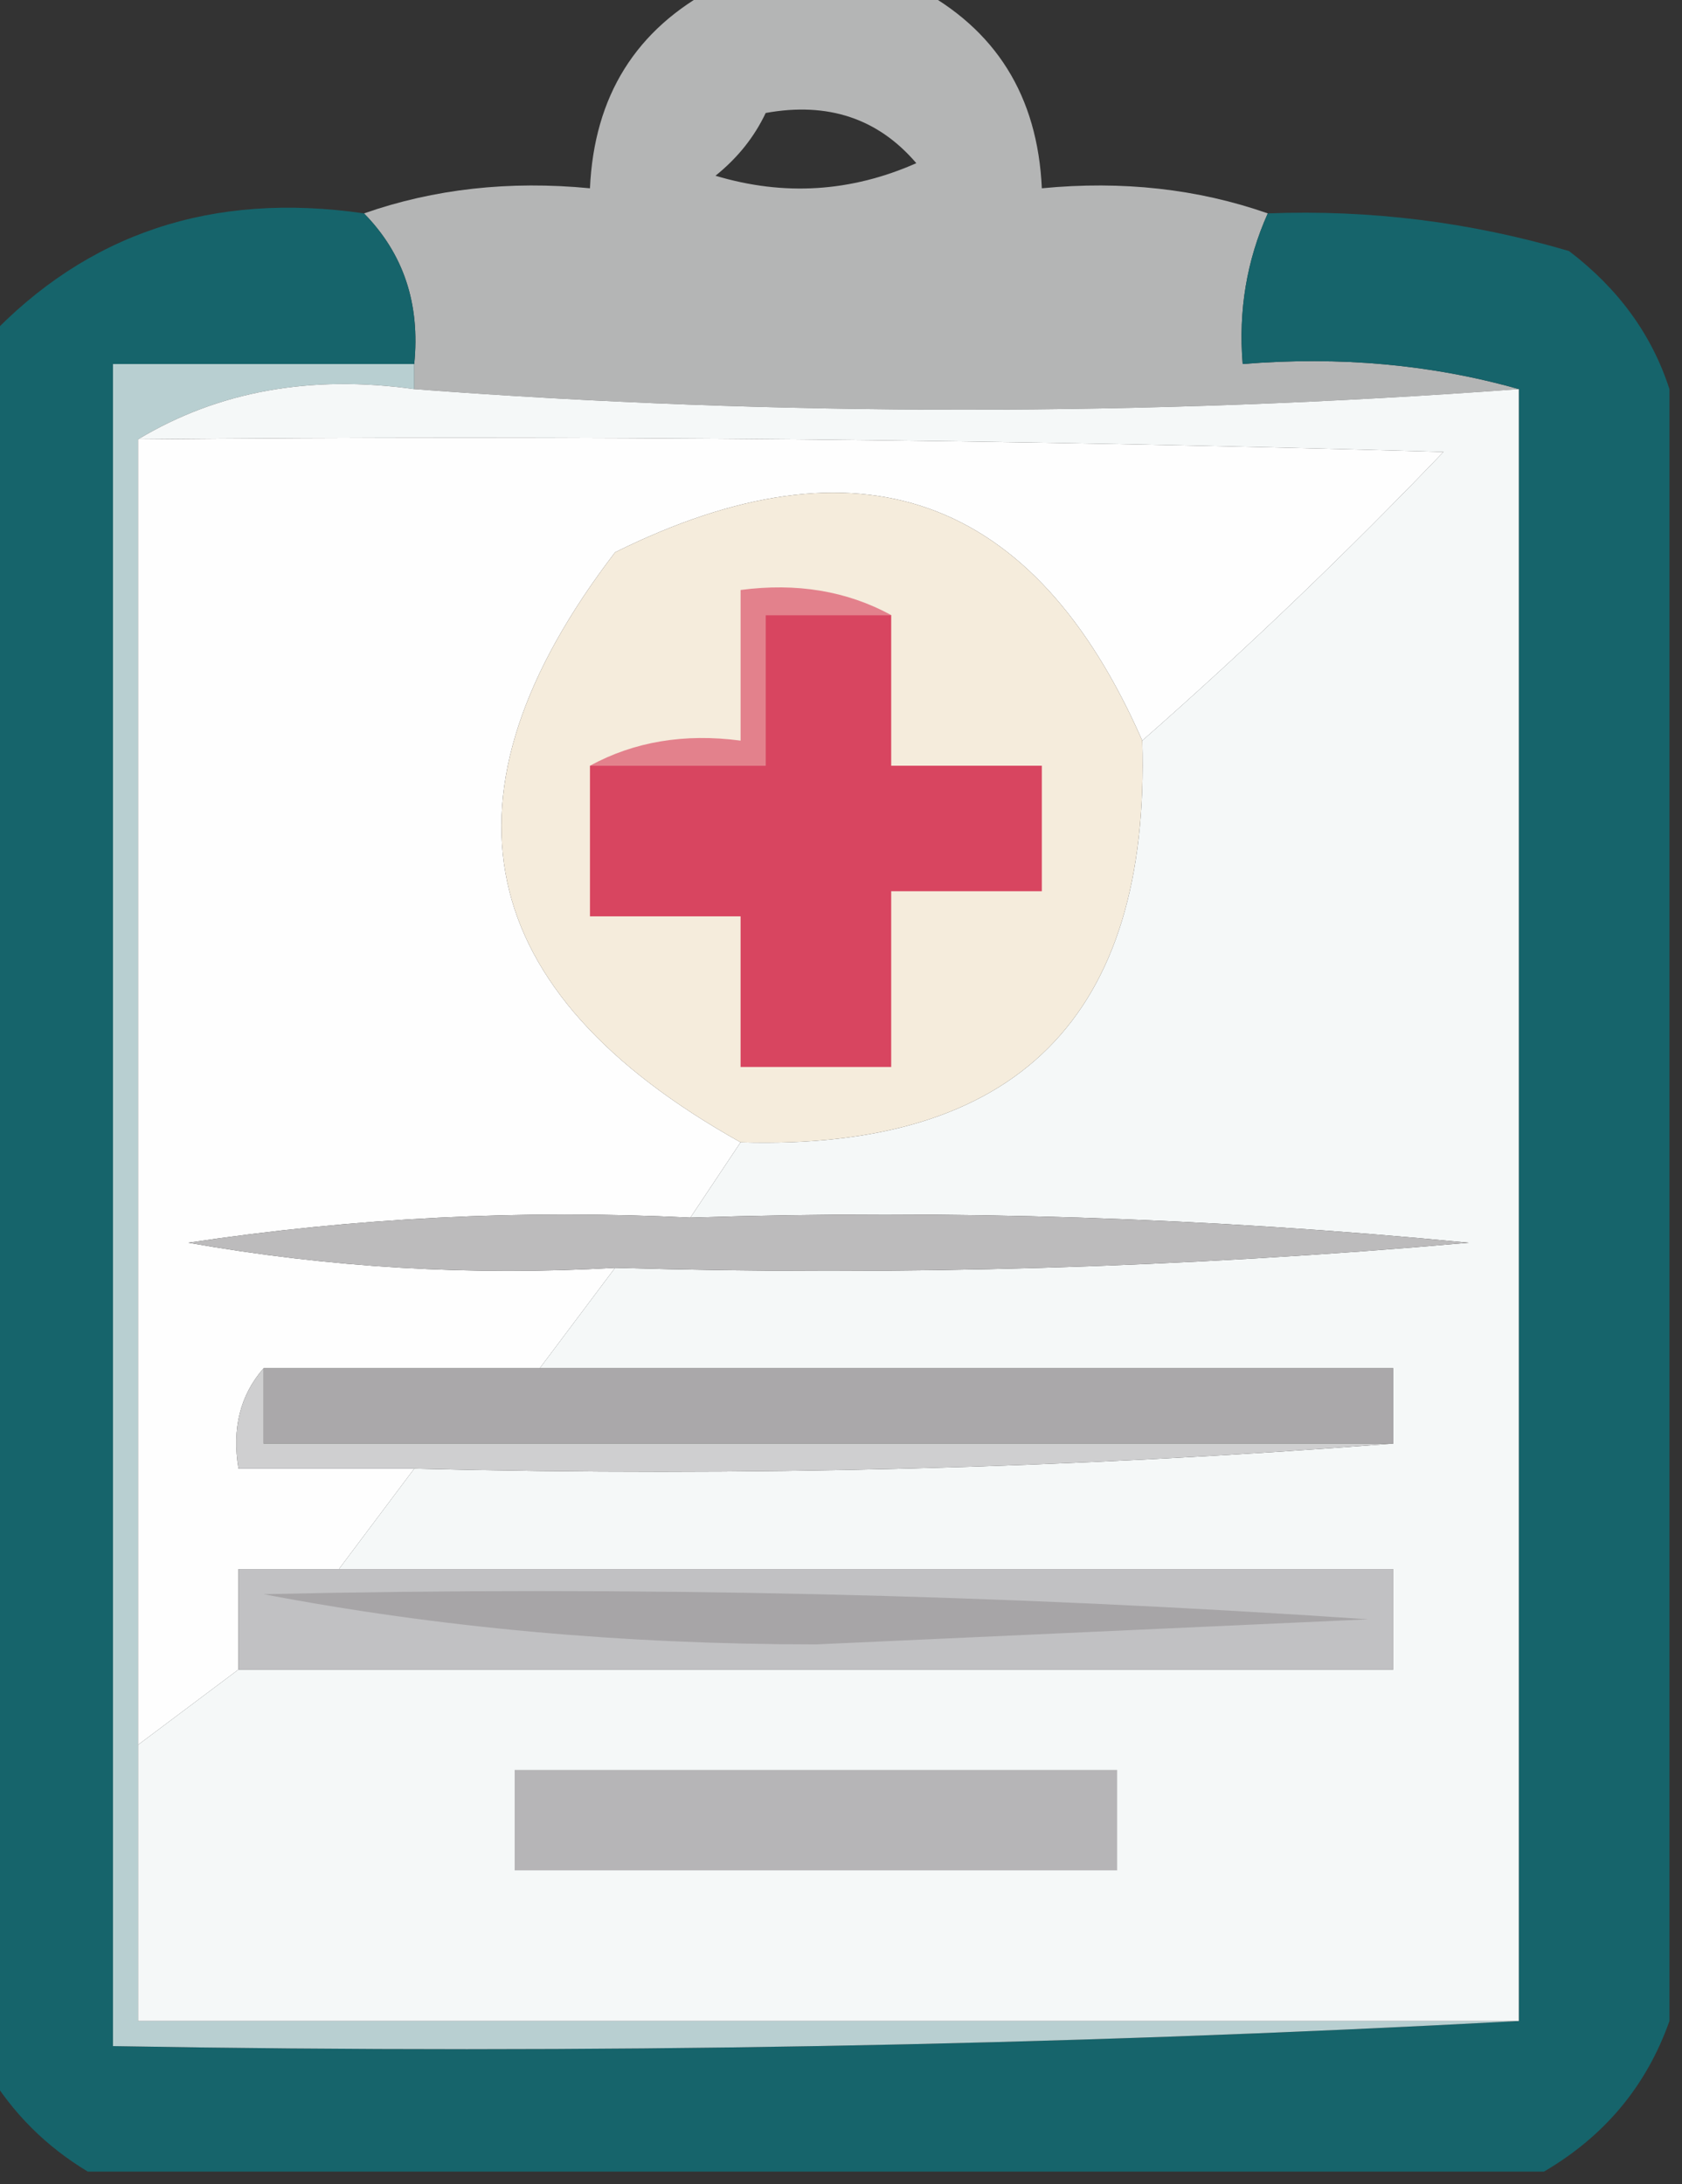 <?xml version="1.0" encoding="UTF-8"?>
<!DOCTYPE svg PUBLIC "-//W3C//DTD SVG 1.1//EN" "http://www.w3.org/Graphics/SVG/1.1/DTD/svg11.dtd">
<svg xmlns="http://www.w3.org/2000/svg" version="1.1" width="67px" height="87px" style="shape-rendering:geometricPrecision; text-rendering:geometricPrecision; image-rendering:optimizeQuality; fill-rule:evenodd; clip-rule:evenodd" xmlns:xlink="http://www.w3.org/1999/xlink">
<rect width="100%" height="100%" fill="#333333" stroke="none"/>
<g><path style="opacity:0.896" fill="#c3c4c4" d="M 28.5,-0.5 C 31.167,-0.5 33.833,-0.5 36.5,-0.5C 39.666,1.154 41.333,3.821 41.5,7.5C 44.713,7.19 47.713,7.523 50.5,8.5C 49.659,10.379 49.325,12.379 49.5,14.5C 53.371,14.185 57.038,14.518 60.5,15.5C 45.672,16.593 31.005,16.593 16.5,15.5C 16.5,15.167 16.5,14.833 16.5,14.5C 16.741,12.102 16.074,10.102 14.5,8.5C 17.287,7.523 20.287,7.19 23.5,7.5C 23.667,3.821 25.334,1.154 28.5,-0.5 Z M 30.5,4.5 C 32.977,4.051 34.977,4.717 36.5,6.5C 33.894,7.652 31.227,7.818 28.5,7C 29.381,6.292 30.047,5.458 30.5,4.5 Z"/></g>
<g><path style="opacity:1" fill="#16646b" d="M 14.5,8.5 C 16.074,10.102 16.741,12.102 16.5,14.5C 12.5,14.5 8.5,14.5 4.5,14.5C 4.5,36.833 4.5,59.167 4.5,81.5C 23.341,81.83 42.008,81.497 60.5,80.5C 60.5,58.833 60.5,37.167 60.5,15.5C 57.038,14.518 53.371,14.185 49.5,14.5C 49.325,12.379 49.659,10.379 50.5,8.5C 54.582,8.344 58.582,8.844 62.5,10C 64.469,11.5 65.802,13.333 66.5,15.5C 66.5,37.167 66.5,58.833 66.5,80.5C 65.585,83.086 63.918,85.086 61.5,86.5C 42.167,86.5 22.833,86.5 3.5,86.5C 1.833,85.5 0.5,84.167 -0.5,82.5C -0.5,59.5 -0.5,36.5 -0.5,13.5C 3.467,9.288 8.467,7.622 14.5,8.5 Z"/></g>
<g><path style="opacity:1" fill="#b8cfd1" d="M 16.5,14.5 C 16.5,14.833 16.5,15.167 16.5,15.5C 12.351,14.92 8.684,15.586 5.5,17.5C 5.5,34.833 5.5,52.167 5.5,69.5C 5.5,73.167 5.5,76.833 5.5,80.5C 23.833,80.5 42.167,80.5 60.5,80.5C 42.008,81.497 23.341,81.83 4.5,81.5C 4.5,59.167 4.5,36.833 4.5,14.5C 8.5,14.5 12.5,14.5 16.5,14.5 Z"/></g>
<g><path style="opacity:1" fill="#fefefe" d="M 5.5,17.5 C 22.837,17.333 40.17,17.5 57.5,18C 53.631,22.037 49.631,25.87 45.5,29.5C 41.194,19.687 34.194,17.187 24.5,22C 17.104,31.666 18.771,39.499 29.5,45.5C 28.833,46.5 28.167,47.5 27.5,48.5C 20.8,48.17 14.133,48.503 7.5,49.5C 13.128,50.495 18.794,50.829 24.5,50.5C 23.5,51.833 22.5,53.167 21.5,54.5C 17.833,54.5 14.167,54.5 10.5,54.5C 9.566,55.568 9.232,56.901 9.5,58.5C 11.833,58.5 14.167,58.5 16.5,58.5C 15.5,59.833 14.5,61.167 13.5,62.5C 12.167,62.5 10.833,62.5 9.5,62.5C 9.5,63.833 9.5,65.167 9.5,66.5C 8.167,67.5 6.833,68.5 5.5,69.5C 5.5,52.167 5.5,34.833 5.5,17.5 Z"/></g>
<g><path style="opacity:1" fill="#f5f8f8" d="M 16.5,15.5 C 31.005,16.593 45.672,16.593 60.5,15.5C 60.5,37.167 60.5,58.833 60.5,80.5C 42.167,80.5 23.833,80.5 5.5,80.5C 5.5,76.833 5.5,73.167 5.5,69.5C 6.833,68.5 8.167,67.5 9.5,66.5C 24.833,66.5 40.167,66.5 55.5,66.5C 55.5,65.167 55.5,63.833 55.5,62.5C 41.5,62.5 27.5,62.5 13.5,62.5C 14.5,61.167 15.5,59.833 16.5,58.5C 29.677,58.829 42.677,58.495 55.5,57.5C 55.5,56.5 55.5,55.5 55.5,54.5C 44.167,54.5 32.833,54.5 21.5,54.5C 22.5,53.167 23.5,51.833 24.5,50.5C 35.853,50.832 47.186,50.499 58.5,49.5C 48.188,48.501 37.855,48.168 27.5,48.5C 28.167,47.5 28.833,46.5 29.5,45.5C 40.5,45.833 45.833,40.5 45.5,29.5C 49.631,25.87 53.631,22.037 57.5,18C 40.17,17.5 22.837,17.333 5.5,17.5C 8.684,15.586 12.351,14.92 16.5,15.5 Z"/></g>
<g><path style="opacity:1" fill="#f5ecdc" d="M 45.5,29.5 C 45.833,40.5 40.5,45.833 29.5,45.5C 18.771,39.499 17.104,31.666 24.5,22C 34.194,17.187 41.194,19.687 45.5,29.5 Z"/></g>
<g><path style="opacity:1" fill="#e3818c" d="M 35.5,24.5 C 33.833,24.5 32.167,24.5 30.5,24.5C 30.5,26.5 30.5,28.5 30.5,30.5C 28.167,30.5 25.833,30.5 23.5,30.5C 25.265,29.539 27.265,29.205 29.5,29.5C 29.5,27.5 29.5,25.5 29.5,23.5C 31.735,23.205 33.735,23.539 35.5,24.5 Z"/></g>
<g><path style="opacity:1" fill="#d84560" d="M 35.5,24.5 C 35.5,26.5 35.5,28.5 35.5,30.5C 37.5,30.5 39.5,30.5 41.5,30.5C 41.5,32.167 41.5,33.833 41.5,35.5C 39.5,35.5 37.5,35.5 35.5,35.5C 35.5,37.833 35.5,40.167 35.5,42.5C 33.5,42.5 31.5,42.5 29.5,42.5C 29.5,40.5 29.5,38.5 29.5,36.5C 27.5,36.5 25.5,36.5 23.5,36.5C 23.5,34.5 23.5,32.5 23.5,30.5C 25.833,30.5 28.167,30.5 30.5,30.5C 30.5,28.5 30.5,26.5 30.5,24.5C 32.167,24.5 33.833,24.5 35.5,24.5 Z"/></g>
<g><path style="opacity:1" fill="#bcbbbc" d="M 27.5,48.5 C 37.855,48.168 48.188,48.501 58.5,49.5C 47.186,50.499 35.853,50.832 24.5,50.5C 18.794,50.829 13.128,50.495 7.5,49.5C 14.133,48.503 20.8,48.17 27.5,48.5 Z"/></g>
<g><path style="opacity:1" fill="#aaa8aa" d="M 10.5,54.5 C 14.167,54.5 17.833,54.5 21.5,54.5C 32.833,54.5 44.167,54.5 55.5,54.5C 55.5,55.5 55.5,56.5 55.5,57.5C 40.5,57.5 25.5,57.5 10.5,57.5C 10.5,56.5 10.5,55.5 10.5,54.5 Z"/></g>
<g><path style="opacity:1" fill="#cfcfd0" d="M 10.5,54.5 C 10.5,55.5 10.5,56.5 10.5,57.5C 25.5,57.5 40.5,57.5 55.5,57.5C 42.677,58.495 29.677,58.829 16.5,58.5C 14.167,58.5 11.833,58.5 9.5,58.5C 9.232,56.901 9.566,55.568 10.5,54.5 Z"/></g>
<g><path style="opacity:1" fill="#c1c1c3" d="M 13.5,62.5 C 27.5,62.5 41.5,62.5 55.5,62.5C 55.5,63.833 55.5,65.167 55.5,66.5C 40.167,66.5 24.833,66.5 9.5,66.5C 9.5,65.167 9.5,63.833 9.5,62.5C 10.833,62.5 12.167,62.5 13.5,62.5 Z"/></g>
<g><path style="opacity:1" fill="#a7a5a7" d="M 10.5,63.5 C 25.182,63.167 39.849,63.501 54.5,64.5C 47.167,64.833 39.833,65.167 32.5,65.5C 24.802,65.497 17.468,64.831 10.5,63.5 Z"/></g>
<g><path style="opacity:1" fill="#b6b5b7" d="M 20.5,70.5 C 28.5,70.5 36.5,70.5 44.5,70.5C 44.5,71.833 44.5,73.167 44.5,74.5C 36.5,74.5 28.5,74.5 20.5,74.5C 20.5,73.167 20.5,71.833 20.5,70.5 Z"/></g>
</svg>
